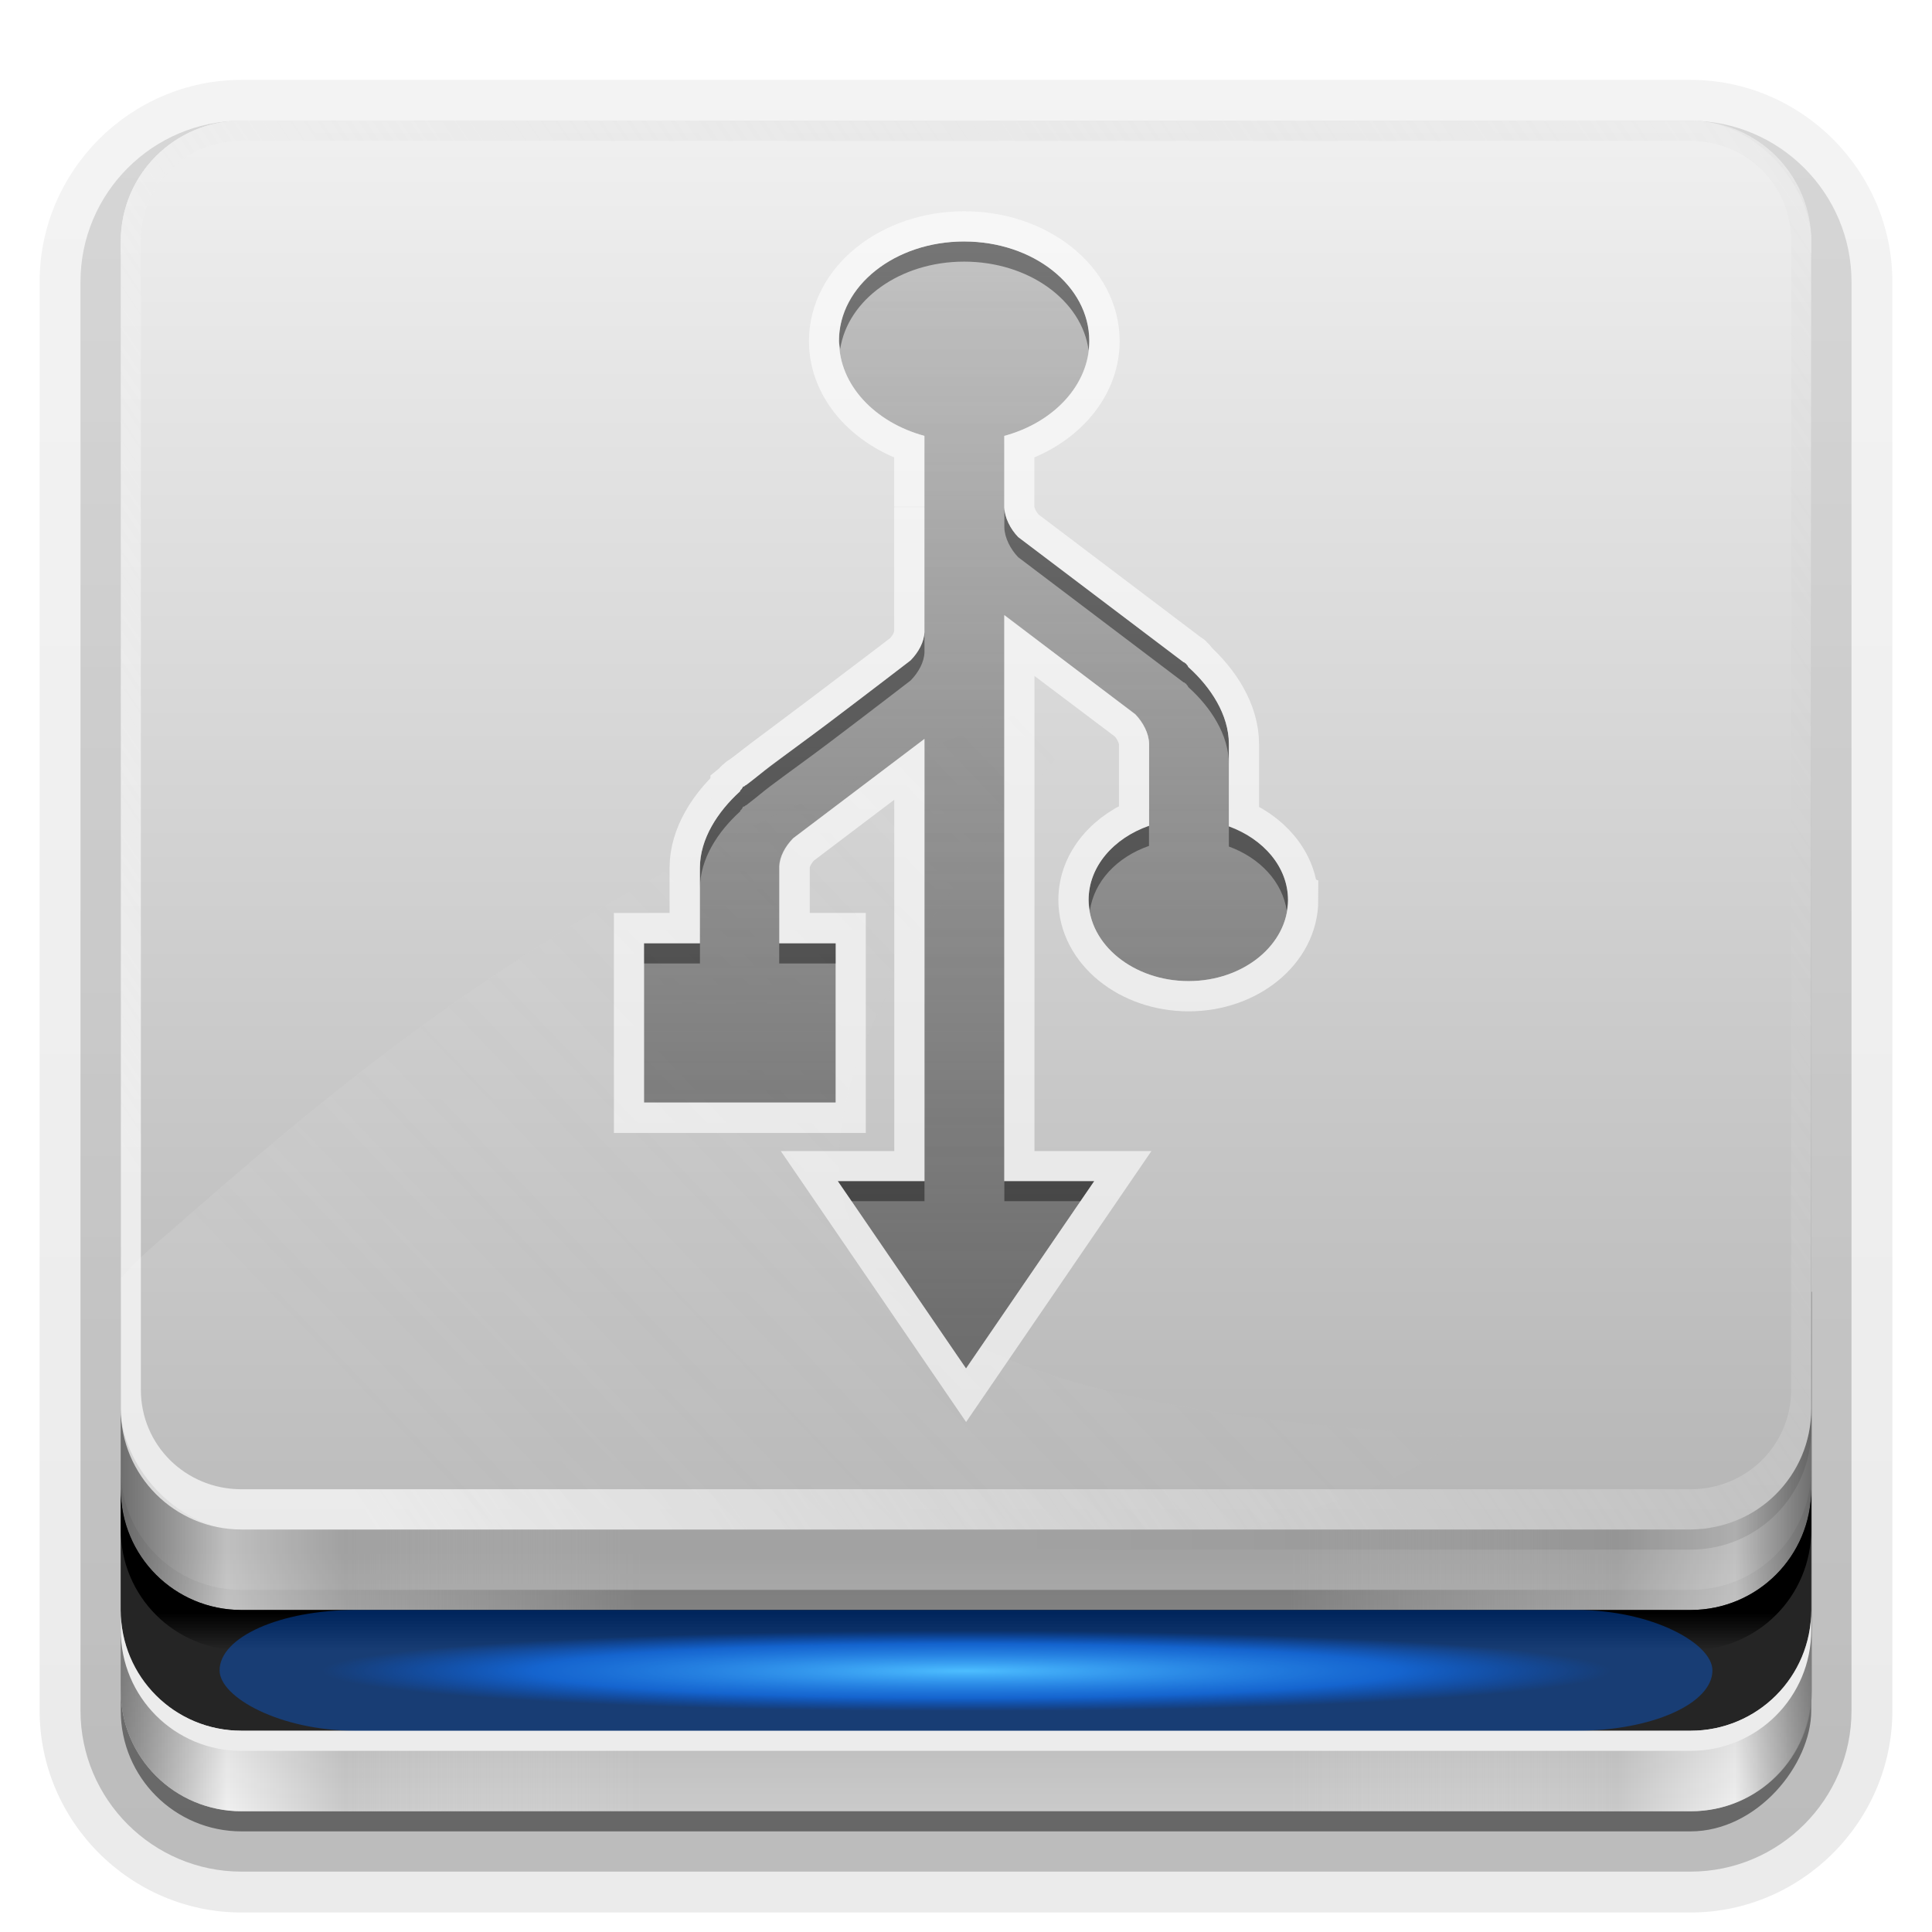 <svg height="96" width="96" xmlns="http://www.w3.org/2000/svg" xmlns:xlink="http://www.w3.org/1999/xlink"><linearGradient id="a" gradientTransform="matrix(0 .677 -.848 0 101.396 -4.692)" gradientUnits="userSpaceOnUse" x1="105.558" x2="24.668" y1="62.971" y2="62.971"><stop offset="0" stop-color="#4d4d4d" stop-opacity=".707"/><stop offset="1" stop-color="#4d4d4d" stop-opacity=".252"/></linearGradient><linearGradient id="b"><stop offset="0"/><stop offset="1" stop-opacity="0"/></linearGradient><linearGradient id="c"><stop offset="0" stop-color="#fefefe"/><stop offset="1" stop-color="#bfbfbf" stop-opacity="0"/></linearGradient><linearGradient id="d" gradientUnits="userSpaceOnUse" x1="36.357" x2="36.357" y1="6" y2="63.893"><stop offset="0" stop-color="#fefefe"/><stop offset="1" stop-color="#fefefe" stop-opacity="0"/></linearGradient><linearGradient id="e" gradientUnits="userSpaceOnUse" x1="46" x2="46" y1="6" y2="78"><stop offset="0" stop-color="#f0f0f0"/><stop offset="1" stop-color="#b4b4b4"/></linearGradient><linearGradient id="f" gradientUnits="userSpaceOnUse" x1="6" x2="32" y1="77.094" y2="77.094"><stop offset="0" stop-color="#7a7a7a"/><stop offset=".203" stop-color="#f9f9f9"/><stop offset=".43" stop-color="#c9c9c9"/><stop offset="1" stop-color="#dedede" stop-opacity="0"/></linearGradient><linearGradient id="g" gradientTransform="matrix(-1 0 0 1 96.031 0)" gradientUnits="userSpaceOnUse" x1="6" x2="32.031" y1="77.094" y2="77.094"><stop offset="0" stop-color="#7a7a7a"/><stop offset=".146" stop-color="#f9f9f9"/><stop offset=".373" stop-color="#c9c9c9"/><stop offset="1" stop-color="#dedede" stop-opacity="0"/></linearGradient><linearGradient id="h" gradientTransform="matrix(-1 0 0 1 96 -2)" gradientUnits="userSpaceOnUse" x1="6" x2="45.219" xlink:href="#b" y1="75.5" y2="75.5"/><linearGradient id="i" gradientUnits="userSpaceOnUse" x1="48" x2="48" xlink:href="#b" y1="77.094" y2="90"/><linearGradient id="j" gradientTransform="matrix(1 0 0 -1 0 84)" gradientUnits="userSpaceOnUse" x1="18.743" x2="109.193" xlink:href="#c" y1="8.047" y2="68.517"/><linearGradient id="k" gradientUnits="userSpaceOnUse" x1="18.286" x2="52.831" xlink:href="#c" y1="71.807" y2="38.787"/><clipPath id="l"><rect height="72" rx="6" width="84" x="6" y="6"/></clipPath><filter id="m" color-interpolation-filters="sRGB" height="1.36" width="1.245" x="-.123" y="-.18"><feGaussianBlur stdDeviation="3.549"/></filter><radialGradient id="n" cx="48" cy="84" gradientTransform="matrix(1.067 0 0 .067 -3.2 77.4)" gradientUnits="userSpaceOnUse" r="30"><stop offset="0" stop-color="#4dbeff"/><stop offset=".672" stop-color="#1379ff" stop-opacity=".65"/><stop offset="1" stop-color="#06f" stop-opacity="0"/></radialGradient><filter id="o" color-interpolation-filters="sRGB" height="3.83" width="1.229" x="-.114" y="-1.415"><feGaussianBlur stdDeviation="3.537"/></filter><linearGradient id="p" gradientUnits="userSpaceOnUse" x1="43.054" x2="43.054" xlink:href="#b" y1="80.143" y2="82.003"/><clipPath id="q"><path d="m9.938 33.688c-3.223 0-5.844 1.784-5.844 4v67.719c0 2.216 2.62 4 5.844 4h77.625c3.223 0 5.844-1.784 5.844-4v-67.719c0-2.216-2.62-4-5.844-4zm37.969 8.312c3.432 0 6.219 2.198 6.219 4.938 0 2.182-1.764 4.054-4.219 4.719v3.562c.015.498.299 1.067.688 1.469.1.075 8.192 6.2 8.219 6.219.008.006.023-.007.031 0 .024.018.046.049.062.062.004.004.024-.006.031 0 .007.006.031.062.031.062 0.0 0.0.062.062.062.062 0 0 0.0.031 0 .031.012.01.02.021.031.031 1.096.989 2 2.355 2 3.812v4.094c1.723.628 2.938 2.024 2.938 3.656 0 2.22-2.204 4.031-4.938 4.031-2.733 0-4.969-1.811-4.969-4.031 0-1.655 1.236-3.072 3-3.688-0-1.047-0-2.379 0-4.094-.014-.498-.297-1.035-.688-1.438l-6.5-4.938v28.125h4.469l-6.375 9.312-6.375-9.312h4.312v-21.969l-6.531 4.938c-.395.406-.673.909-.688 1.406v3.812h2.812v7.906h-9.531v-7.906h2.781v-3.75c0-1.442.889-2.794 1.969-3.781 0 0 .021-.012.031-.031.004-.004-.004-.027 0-.031 0 0 .031-.031.031-.031 0-0.0.031-.031.031-.031 0-0.0.055-.087.062-.094.005-.004-.005-.027 0-.031.015-.013.071-.014.094-.031.008-.011.023-.025.031-.031.016-.012.032-.008.062-.031.062-.047.167-.132.281-.219.229-.173.517-.425.906-.719.779-.588 1.839-1.343 2.875-2.125 2.046-1.545 4.044-3.088 4.094-3.125.393-.403.672-.909.688-1.406v-6.156c-.003-.044-0-.022 0-.031 0-.009-0-.038 0-.031v-3.531c-2.456-.665-4.25-2.537-4.25-4.719 0-2.739 2.786-4.938 6.219-4.938z"/></clipPath><filter id="r" color-interpolation-filters="sRGB" height="1.287" width="1.483" x="-.242" y="-.143"><feGaussianBlur stdDeviation="3.525"/></filter><linearGradient id="s" gradientTransform="matrix(1.006 0 0 .994 100 0)" gradientUnits="userSpaceOnUse" x1="45.448" x2="45.448" y1="92.54" y2="7.017"><stop offset="0"/><stop offset="1" stop-opacity=".588"/></linearGradient><linearGradient id="t" gradientTransform="matrix(1.024 0 0 1.012 -1.143 -98.071)" gradientUnits="userSpaceOnUse" x1="32.251" x2="32.251" xlink:href="#s" y1="6.132" y2="90.239"/><linearGradient id="u" gradientTransform="translate(0 -97)" gradientUnits="userSpaceOnUse" x1="32.251" x2="32.251" xlink:href="#s" y1="6.132" y2="90.239"/><g fill="url(#t)"><path d="m12-95.031c-5.511 0-10.031 4.52-10.031 10.031v71c0 5.511 4.52 10.031 10.031 10.031h72c5.511 0 10.031-4.52 10.031-10.031v-71c0-5.511-4.52-10.031-10.031-10.031z" opacity=".08" transform="scale(1 -1)"/><path d="m12-94.031c-4.972 0-9.031 4.06-9.031 9.031v71c0 4.972 4.06 9.031 9.031 9.031h72c4.972 0 9.031-4.06 9.031-9.031v-71c0-4.972-4.06-9.031-9.031-9.031z" opacity=".1" transform="scale(1 -1)"/><path d="m12-93c-4.409 0-8 3.591-8 8v71c0 4.409 3.591 8 8 8h72c4.409 0 8-3.591 8-8v-71c0-4.409-3.591-8-8-8z" opacity=".2" transform="scale(1 -1)"/><rect height="85" opacity=".3" rx="7" transform="scale(1 -1)" width="86" x="5" y="-92"/></g><rect fill="url(#u)" height="84" opacity=".45" rx="6" transform="scale(1 -1)" width="84" x="6" y="-91"/><path d="m12 6c-3.324 0-6 2.676-6 6v2 68 2c0 .335.041.651.094.969.049.296.097.597.188.875.01.03.021.064.031.094.099.288.235.547.375.812.145.274.316.536.5.781s.374.473.594.688c.44.428.943.815 1.5 1.094.279.14.573.247.875.344-.256-.1-.487-.236-.719-.375-.007-.004-.024.004-.031 0-.032-.019-.062-.043-.094-.062-.12-.077-.231-.164-.344-.25-.106-.081-.213-.161-.312-.25-.178-.161-.347-.345-.5-.531-.108-.13-.218-.265-.312-.406-.025-.038-.038-.086-.062-.125-.065-.103-.13-.205-.188-.312-.101-.195-.206-.416-.281-.625-.008-.022-.024-.041-.031-.062-.032-.092-.036-.187-.062-.281-.03-.107-.07-.203-.094-.312-.073-.342-.125-.698-.125-1.062v-2-68-2c0-2.782 2.218-5 5-5h2 68 2c2.782 0 5 2.218 5 5v2 68 2c0 .364-.052.721-.125 1.062-.044.207-.088.398-.156.594-.008.022-.023.041-.031.062-.063.174-.138.367-.219.531-.042.083-.079.17-.125.25-.055.097-.127.188-.188.281-.094.141-.205.276-.312.406-.143.174-.303.347-.469.5-.011.01-.02.021-.031.031-.138.126-.285.234-.438.344-.103.073-.204.153-.312.219-.007.004-.024-.004-.031 0-.232.139-.463.275-.719.375.302-.097.596-.204.875-.344.557-.279 1.06-.666 1.5-1.094.22-.214.409-.442.594-.688s.355-.508.5-.781c.14-.265.276-.525.375-.812.01-.031.021-.063.031-.094.09-.278.139-.579.188-.875.052-.318.094-.634.094-.969v-2-68-2c0-3.324-2.676-6-6-6z" fill="url(#d)" opacity=".5"/><path d="m90 64.188v19.812c0 3.324-2.676 6-6 6h-72c-3.324 0-6-2.676-6-6v-19.812z" fill="#cacaca"/><path d="m6 73v1c0 3.324 2.676 6 6 6h72c3.324 0 6-2.676 6-6v-1c0 3.324-2.676 6-6 6h-72c-3.324 0-6-2.676-6-6z" fill="#999"/><path d="m90.031 64.188v19.812c0 3.324-2.676 6-6 6h-20.031v-25.812z" fill="url(#g)" opacity=".8"/><path d="m6 64.188v19.812c0 3.324 2.676 6 6 6h20v-25.812z" fill="url(#f)" opacity=".8"/><path d="m90 64.188v19.812c0 3.324-2.676 6-6 6h-72c-3.324 0-6-2.676-6-6v-19.812z" fill="url(#i)" opacity=".2"/><path d="m6 74v6c0 3.324 2.676 6 6 6h72c3.324 0 6-2.676 6-6v-6c0 3.324-2.676 6-6 6h-72c-3.324 0-6-2.676-6-6z" fill="#252525"/><path d="m6 80v1c0 3.324 2.676 6 6 6h72c3.324 0 6-2.676 6-6v-1c0 3.324-2.676 6-6 6h-72c-3.324 0-6-2.676-6-6z" fill="#ececec"/><path d="m6 74v2c0 3.324 2.676 6 6 6h72c3.324 0 6-2.676 6-6v-2c0 3.324-2.676 6-6 6h-72c-3.324 0-6-2.676-6-6z" fill="url(#p)"/><g><rect fill="url(#e)" height="70" rx="6" width="84" x="6" y="6"/><path d="m12 76c-3.324 0-6-2.676-6-6v-58c0-3.324 2.676-6 6-6h72c3.324 0 6 2.676 6 6v58c0 3.324-2.676 6-6 6zm0-2h72c2.782 0 5-2.195 5-4.938v-57.125c0-2.742-2.218-4.938-5-4.938h-72c-2.782 0-5 2.195-5 4.938v57.125c0 2.742 2.218 4.938 5 4.938z" fill="url(#j)" opacity=".7"/><path d="m90 70v1c0 3.324-2.676 6-6 6h-72c-3.324 0-6-2.676-6-6v-1c0 2.985 2.153 5.435 5 5.906.327.065.652.094 1 .094h72c.166 0 .337-.018.5-.031.042-.004.084.005.125 0 .128-.013.25-.042.375-.062 2.847-.471 5-2.921 5-5.906z" fill="url(#h)" opacity=".1"/><path clip-path="url(#l)" d="m72.786 73.317c-35.288-1.656-40.13-12.747-16.571-37.751-26.656 8.432-39.267 20.289-48.635 28.374-9.95 8.662-.591 19.84 10.354 18.912 11.343-.007 45.802-2.098 54.851-9.535z" fill="url(#k)" fill-rule="evenodd" filter="url(#m)" opacity=".3" transform="translate(0 -2)"/></g><g><rect fill="#06f" filter="url(#o)" height="6" opacity=".6" rx="6.744" ry="6" width="74.179" x="10.911" y="80"/><rect fill="url(#n)" height="4" rx="5.818" ry="4" width="64" x="16" y="81"/></g><path d="m64 44.713c0-1.633-1.215-3.031-2.938-3.659v-4.077c0-1.457-.912-2.83-2.008-3.818-.012-.011-.013-.029-.024-.04v-.02c-0-0-.049-.06-.049-.06-0-0-.042-.054-.049-.06-.007-.006-.02.004-.024 0-.004-.004.004-.016 0-.02-.017-.014-.049-.021-.073-.04-.008-.007-.016-.013-.024-.02-.026-.019-8.127-6.149-8.226-6.224-.389-.401-.671-.954-.686-1.452v-3.56c2.455-.665 4.236-2.531 4.236-4.713 0-2.739-2.787-4.952-6.219-4.952-3.433 0-6.219 2.212-6.219 4.952 0 2.182 1.78 4.048 4.236 4.713v3.52c0-.007 0.0.031 0 .04-0.0.009-.003-.004 0 .04v6.145c-.016.497-.293 1.009-.686 1.412-.05.037-2.042 1.558-4.089 3.102-1.036.782-2.085 1.56-2.865 2.148-.39.294-.702.543-.93.716-.114.086-.207.152-.269.199-.031.023-.057.028-.073.04-.008.006-.017.029-.024.04-.022.018-.058.027-.073.04-.005.004.005.016 0 .02-.005.004-.017-.007-.024 0s-.049.079-.049.08c-0.0 0-.049.04-.049.04v.02s-.024.02-.024.02c-.004.004.004.016 0 .02-.01.02-.024.04-.024.04-1.08.987-1.983 2.336-1.983 3.778v3.739h-2.767v7.935h9.517v-7.935h-2.784c0-.832 0-1.697 0-3.798.014-.497.291-1.006.686-1.412l6.513-4.932v21.974h-4.296l6.365 9.307 6.366-9.307h-4.469v-28.119l6.513 4.912c.39.403.671.954.686 1.452 0 1.714-0 3.049 0 4.097-1.764.616-3.011 2.024-3.011 3.679 0 2.22 2.237 4.037 4.97 4.037 2.733 0 4.946-1.817 4.946-4.037z" fill="url(#a)"/><path d="m47.906 12c-3.433 0-6.219 2.198-6.219 4.938 0 .137.049.272.062.406.373-2.454 2.979-4.344 6.156-4.344 3.204 0 5.851 1.921 6.188 4.406.018-.154.031-.312.031-.469 0-2.739-2.787-4.938-6.219-4.938zm2 13.219v1c.015.498.299 1.067.688 1.469.1.075 8.192 6.2 8.219 6.219.008.006.023-.007.031 0 .024.018.046.049.062.062.004.004.024-.006.031 0 .007.006.031.062.031.062 0.0 0.0.062.062.062.062 0 0 0.0.031 0 .031.012.01.02.021.031.031 1.096.989 2 2.355 2 3.812v-1c0-1.457-.904-2.824-2-3.812-.012-.011-.02-.021-.031-.031 0.0 0 0-.031 0-.031-0-0-.062-.062-.062-.062-0-0-.024-.056-.031-.062-.007-.006-.027.004-.031 0-.017-.014-.039-.044-.062-.062-.008-.007-.023.006-.031 0-.026-.019-8.119-6.143-8.219-6.219-.389-.401-.673-.971-.688-1.469zm-3.969 6.188c-.016.497-.295 1.003-.688 1.406-.05.037-2.047 1.58-4.094 3.125-1.036.782-2.096 1.537-2.875 2.125-.39.294-.678.546-.906.719-.114.086-.219.172-.281.219-.031.023-.046.019-.062.031-.008.006-.023.021-.031.031-.022.018-.078.018-.094.031-.005.004.005.027 0 .031-.007.007-.062.094-.062.094-0.0 0-.031.031-.031.031 0 0-.031.031-.031.031-.004.004.004.027 0 .031-.01.02-.031.031-.031.031-1.08.987-1.969 2.339-1.969 3.781v1c0-1.442.889-2.794 1.969-3.781 0 0 .021-.012.031-.031.004-.004-.004-.027 0-.031 0 0 .031-.031.031-.031 0-0.0.031-.031.031-.031 0-0.0.055-.087.062-.094.005-.004-.005-.027 0-.031.015-.013.071-.014.094-.031.008-.011.023-.025.031-.031.016-.012.032-.008.062-.031.062-.047.167-.132.281-.219.229-.173.517-.425.906-.719.779-.588 1.839-1.343 2.875-2.125 2.046-1.545 4.044-3.088 4.094-3.125.393-.403.672-.909.688-1.406zm11.156 9.625c-1.764.616-3 2.032-3 3.688 0 .182.033.355.062.531.207-1.453 1.34-2.661 2.938-3.219-0-.256 0-.709 0-1zm3.969.031v1c1.553.566 2.665 1.763 2.875 3.188.029-.176.062-.349.062-.531 0-1.633-1.214-3.029-2.938-3.656zm-29.062 5.812v1h2.781v-1zm6.719 0v1h2.812v-1zm2.906 11.812.688 1h3.625v-1zm8.281 0v1h3.781l.688-1z" opacity=".4"/><path d="m64 74.713c0-1.633-1.215-3.031-2.938-3.659v-4.077c0-1.457-.912-2.83-2.008-3.818-.012-.011-.013-.029-.024-.04v-.02c-0-0-.049-.06-.049-.06-0-0-.042-.054-.049-.06-.007-.006-.02.004-.024 0-.004-.004.004-.016 0-.02-.017-.014-.049-.021-.073-.04-.008-.007-.016-.013-.024-.02-.026-.019-8.127-6.149-8.226-6.224-.389-.401-.671-.954-.686-1.452v-3.56c2.455-.665 4.236-2.531 4.236-4.713 0-2.739-2.787-4.952-6.219-4.952-3.433 0-6.219 2.212-6.219 4.952 0 2.182 1.78 4.048 4.236 4.713v3.52c0-.007 0.0.031 0 .04-0.0.009-.003-.004 0 .04v6.145c-.016.497-.293 1.009-.686 1.412-.05.037-2.042 1.558-4.089 3.102-1.036.782-2.085 1.56-2.865 2.148-.39.294-.702.543-.93.716-.114.086-.207.152-.269.199-.031.023-.057.028-.073.04-.008.006-.017.029-.024.04-.022.018-.058.027-.073.04-.005.004.005.016 0 .02-.005.004-.017-.007-.024 0s-.049.079-.049.08c-0.0 0-.049.04-.049.04v.02s-.024.02-.024.02c-.004.004.004.016 0 .02-.01.02-.024.04-.024.04-1.08.987-1.983 2.336-1.983 3.778v3.739h-2.767v7.935h9.517v-7.935h-2.784c0-.832 0-1.697 0-3.798.014-.497.291-1.006.686-1.412l6.513-4.932v21.974h-4.296l6.365 9.307 6.366-9.307h-4.469v-28.119l6.513 4.912c.39.403.671.954.686 1.452 0 1.714-0 3.049 0 4.097-1.764.616-3.011 2.024-3.011 3.679 0 2.22 2.237 4.037 4.97 4.037 2.733 0 4.946-1.817 4.946-4.037z" style="opacity:.8;fill:none;stroke:#fefefe;stroke-width:3;clip-path:url(#q);filter:url(#r)" transform="translate(0 -30)"/></svg>
